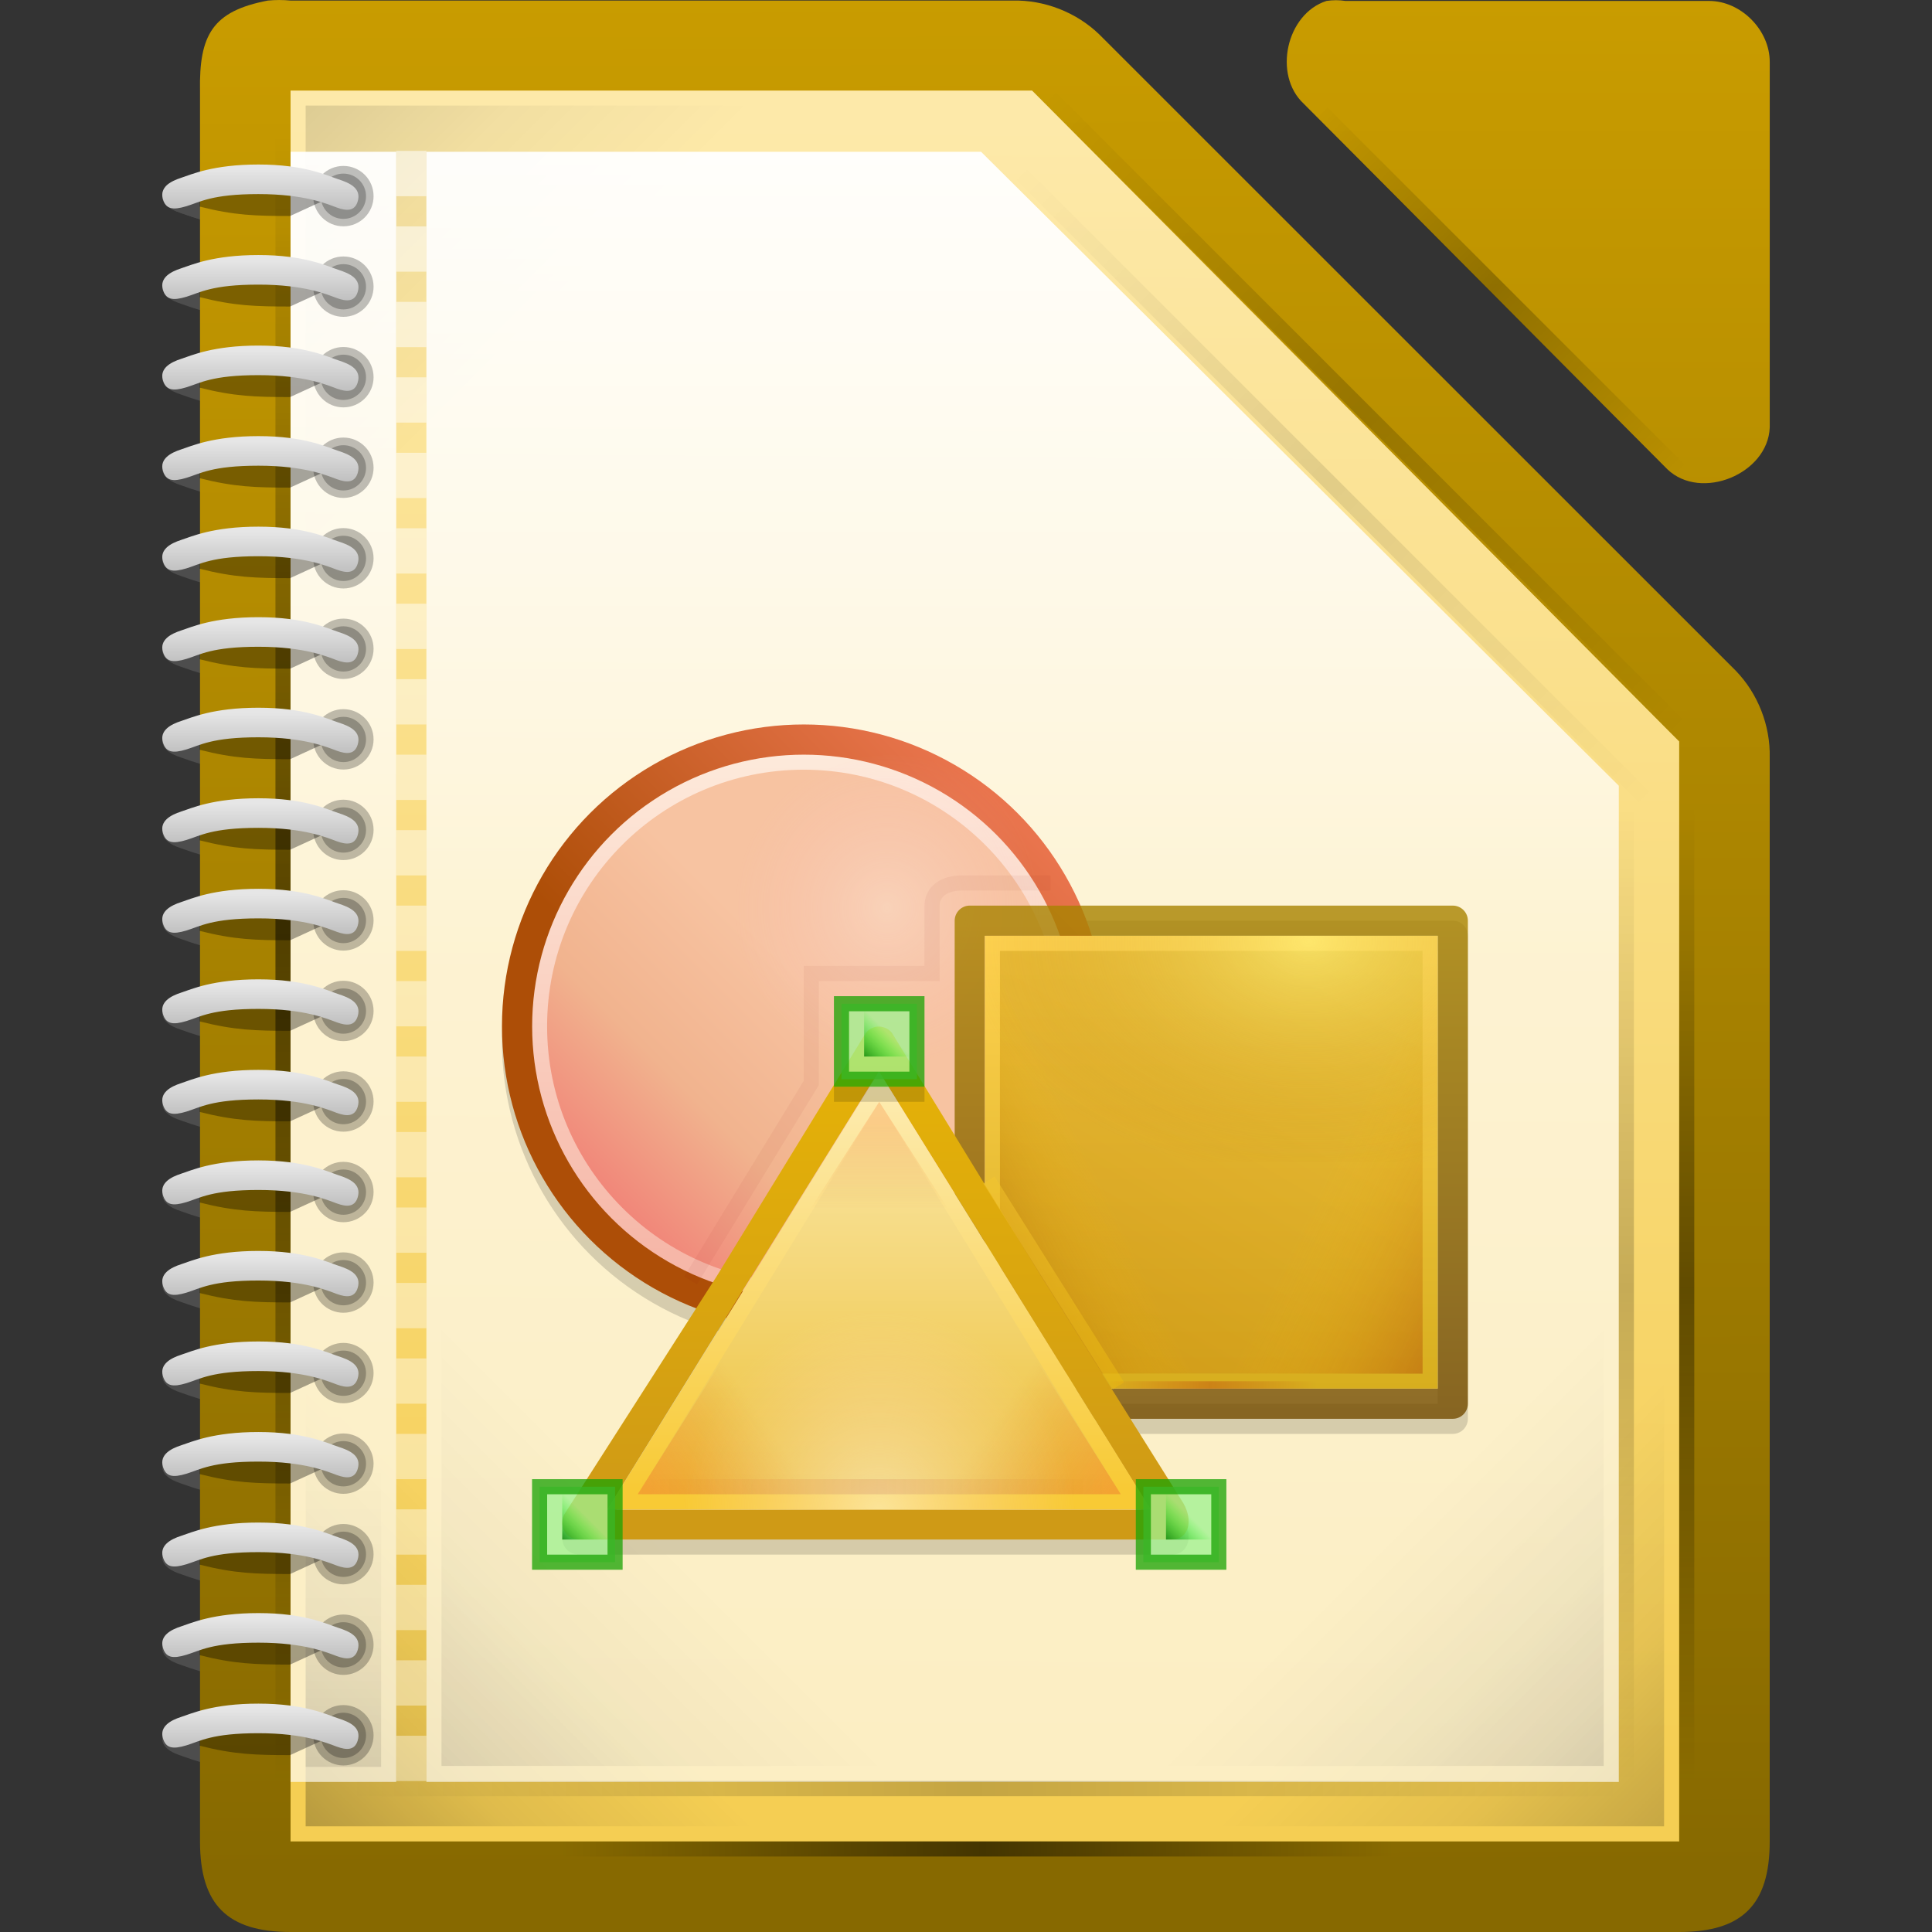 <svg height="128" width="128" xmlns="http://www.w3.org/2000/svg" xmlns:xlink="http://www.w3.org/1999/xlink"><rect width="100%" height="100%" fill="#333333" stroke="none"/><linearGradient id="a" gradientTransform="matrix(-.736 0 0 .674 923.94 -508.304)" gradientUnits="userSpaceOnUse" x1="1155.005" x2="1165.548" xlink:href="#d" y1="899.985" y2="893.35"/><linearGradient id="b"><stop offset="0" stop-color="#fff" stop-opacity=".65"/><stop offset="1" stop-color="#fff" stop-opacity=".949"/></linearGradient><linearGradient id="c"><stop offset="0" stop-color="#d40000" stop-opacity="0"/><stop offset=".493" stop-color="#a00"/><stop offset="1" stop-color="#a00" stop-opacity="0"/></linearGradient><linearGradient id="d"><stop offset="0" stop-color="#ff6a1e"/><stop offset="1" stop-color="#d45500" stop-opacity="0"/></linearGradient><linearGradient id="e"><stop offset="0" stop-color="#008000"/><stop offset="1" stop-color="#0f0" stop-opacity="0"/></linearGradient><linearGradient id="f"><stop offset="0" stop-opacity="0"/><stop offset=".493"/><stop offset="1" stop-opacity="0"/></linearGradient><linearGradient id="g"><stop offset="0"/><stop offset=".455" stop-opacity=".361"/><stop offset="1" stop-opacity="0"/></linearGradient><linearGradient id="h"><stop offset="0" stop-color="#c99c00"/><stop offset="1" stop-color="#876900"/></linearGradient><linearGradient id="i"><stop offset="0" stop-color="#b3b3b3"/><stop offset="1" stop-color="#e6e6e6"/></linearGradient><linearGradient id="j" gradientTransform="matrix(8 0 0 7.998 -874.72 -7808.767)" gradientUnits="userSpaceOnUse" x1="110.969" x2="111" xlink:href="#h" y1="976.3" y2="991.875"/><linearGradient id="k" gradientTransform="matrix(8.032 0 0 8.074 -886.713 -7882.825)" gradientUnits="userSpaceOnUse" x1="110.969" x2="110.969" xlink:href="#h" y1="976.3" y2="992.375"/><linearGradient id="l" gradientTransform="matrix(7.979 0 0 8.012 -2319.353 -1939.894)" gradientUnits="userSpaceOnUse" x1="294.343" x2="294.418" y1="256.581" y2="243.139"><stop offset="0" stop-color="#f5ce53"/><stop offset="1" stop-color="#fde9a9"/></linearGradient><linearGradient id="m" gradientUnits="userSpaceOnUse" x1="48.256" x2="48.256" y1="82.998" y2="47.998"><stop offset="0" stop-color="#f6b7a8"/><stop offset="1" stop-color="#feedde"/></linearGradient><linearGradient id="n" gradientUnits="userSpaceOnUse" x1="47.218" x2="65.51" y1="70.944" y2="52.652"><stop offset="0" stop-color="#ad4e07"/><stop offset="1" stop-color="#e9744d"/></linearGradient><linearGradient id="o" gradientUnits="userSpaceOnUse" x1="52.184" x2="36.247" y1="63.862" y2="79.8"><stop offset="0" stop-color="#f7c3a1"/><stop offset=".472" stop-color="#f1b38e"/><stop offset="1" stop-color="#f17571"/></linearGradient><radialGradient id="p" cx="-2578.688" cy="-1363.409" gradientTransform="matrix(1.01 -0 0 1.046 2663.258 1486.27)" gradientUnits="userSpaceOnUse" r="10"><stop offset="0" stop-color="#fff"/><stop offset="1" stop-color="#ffbcd5" stop-opacity="0"/></radialGradient><linearGradient id="q" gradientTransform="matrix(1 0 0 1.015 -951.25 2751.036)" gradientUnits="userSpaceOnUse" x1="1079.546" x2="1079.546" y1="-2650.276" y2="-2617.534"><stop offset="0" stop-color="#a88200"/><stop offset="1" stop-color="#724a00"/></linearGradient><linearGradient id="r" gradientTransform="matrix(1 0 0 -1 123 796.64)" gradientUnits="userSpaceOnUse" x1="-26.812" x2="-26.812" y1="704.63" y2="734.682"><stop offset="0" stop-color="#d7ae1e"/><stop offset="1" stop-color="#ffd251"/></linearGradient><linearGradient id="s" gradientUnits="userSpaceOnUse" x1="94.25" x2="77.552" y1="63.01" y2="91.931"><stop offset="0" stop-color="#e4bc33"/><stop offset="1" stop-color="#cd9215"/></linearGradient><linearGradient id="t" gradientTransform="matrix(-1.083 0 0 2.333 667.33 3751.166)" gradientUnits="userSpaceOnUse" x1="529.25" x2="535" y1="-1568.638" y2="-1574.638"><stop offset="0" stop-color="#a63900"/><stop offset="1" stop-color="#ffc600" stop-opacity="0"/></linearGradient><linearGradient id="u" gradientTransform="matrix(1.083 0 0 2.333 -506.833 3751.166)" gradientUnits="userSpaceOnUse" x1="529.25" x2="535" y1="-1568.638" y2="-1574.638"><stop offset="0" stop-color="#7f3700"/><stop offset="1" stop-color="#ffc600" stop-opacity="0"/></linearGradient><linearGradient id="v" gradientTransform="matrix(.489 0 0 .494 -477.985 838.887)" gradientUnits="userSpaceOnUse" x1="1065.75" x2="1065.75" y1="-1561.392" y2="-1495.638"><stop offset="0" stop-color="#e7b406"/><stop offset="1" stop-color="#cf9a16"/></linearGradient><linearGradient id="w" gradientTransform="matrix(2.203 0 0 2.049 -2501.83 -1745.864)" gradientUnits="userSpaceOnUse" x1="1162.591" x2="1162.591" y1="900.186" y2="887.434"><stop offset="0" stop-color="#f8ca35"/><stop offset="1" stop-color="#fdebaf"/></linearGradient><linearGradient id="x" gradientTransform="matrix(1.958 0 0 1.837 -2217.37 -1555.914)" gradientUnits="userSpaceOnUse" x1="1162.175" x2="1162.175" y1="900.717" y2="887.071"><stop offset="0" stop-color="#edc33e"/><stop offset="1" stop-color="#fae6a5"/></linearGradient><linearGradient id="y" gradientTransform="matrix(.736 0 0 .674 -807.437 -508.304)" gradientUnits="userSpaceOnUse" x1="1155.005" x2="1165.548" xlink:href="#d" y1="899.985" y2="893.35"/><radialGradient id="z" cx="-1535.455" cy="-853" gradientTransform="matrix(0 -1.347 1.3 0 1167.15 -1967.974)" gradientUnits="userSpaceOnUse" r="10"><stop offset="0" stop-color="#fff"/><stop offset="1" stop-color="#ffd5d5" stop-opacity="0"/></radialGradient><linearGradient id="A" gradientUnits="userSpaceOnUse" x1="37.313" x2="38.86" xlink:href="#e" y1="101.999" y2="100.452"/><linearGradient id="B" gradientTransform="matrix(.193 0 0 1 45.52 1292.617)" gradientUnits="userSpaceOnUse" x1="-17" x2="144" xlink:href="#c" y1="-1194.638" y2="-1194.638"/><linearGradient id="C" gradientTransform="matrix(.551 0 0 .495 -581.769 -365.554)" gradientUnits="userSpaceOnUse" x1="1162" x2="1162" xlink:href="#d" y1="889.006" y2="900.717"/><linearGradient id="D" gradientTransform="matrix(.757 -.173 -.159 .599 -1020.928 1194.229)" gradientUnits="userSpaceOnUse" x1="1171.25" x2="1171.25" y1="-1513.388" y2="-1575.638"><stop offset="0" stop-color="#ecbb10"/><stop offset="1" stop-color="#ffd251"/></linearGradient><linearGradient id="E" gradientTransform="matrix(.087 0 0 .5 74.73 688.83)" gradientUnits="userSpaceOnUse" x1="-17" x2="144" xlink:href="#c" y1="-1194.638" y2="-1194.638"/><radialGradient id="F" cx="-1535.213" cy="-848.917" gradientTransform="matrix(0 1.554 2.262 0 2006.94 2448.106)" gradientUnits="userSpaceOnUse" r="10"><stop offset="0" stop-color="#fffb88"/><stop offset="1" stop-color="#b97f00" stop-opacity="0"/></radialGradient><linearGradient id="G" gradientUnits="userSpaceOnUse" x1="77.313" x2="78.86" xlink:href="#e" y1="101.999" y2="100.452"/><linearGradient id="H" gradientUnits="userSpaceOnUse" x1="57.313" x2="58.86" xlink:href="#e" y1="69.999" y2="68.452"/><linearGradient id="I" gradientTransform="matrix(1.203 0 0 2.931 -403.16 3011.546)" gradientUnits="userSpaceOnUse" x1="349.181" x2="349.181" xlink:href="#i" y1="-1022.425" y2="-1023.649"/><linearGradient id="J" gradientTransform="matrix(1.203 0 0 2.931 -403.16 3017.545)" gradientUnits="userSpaceOnUse" x1="349.181" x2="349.181" xlink:href="#i" y1="-1022.425" y2="-1023.649"/><linearGradient id="K" gradientTransform="matrix(1.203 0 0 2.931 -403.16 3023.543)" gradientUnits="userSpaceOnUse" x1="349.181" x2="349.181" xlink:href="#i" y1="-1022.425" y2="-1023.649"/><linearGradient id="L" gradientTransform="matrix(1.203 0 0 2.931 -403.16 3029.541)" gradientUnits="userSpaceOnUse" x1="349.181" x2="349.181" xlink:href="#i" y1="-1022.425" y2="-1023.649"/><linearGradient id="M" gradientTransform="matrix(1.203 0 0 2.931 -403.16 3035.539)" gradientUnits="userSpaceOnUse" x1="349.181" x2="349.181" xlink:href="#i" y1="-1022.425" y2="-1023.649"/><linearGradient id="N" gradientTransform="matrix(1.203 0 0 2.931 -403.16 3041.538)" gradientUnits="userSpaceOnUse" x1="349.181" x2="349.181" xlink:href="#i" y1="-1022.425" y2="-1023.649"/><linearGradient id="O" gradientTransform="matrix(1.203 0 0 2.931 -403.16 3047.536)" gradientUnits="userSpaceOnUse" x1="349.181" x2="349.181" xlink:href="#i" y1="-1022.425" y2="-1023.649"/><linearGradient id="P" gradientTransform="matrix(1.203 0 0 2.931 -403.16 3053.534)" gradientUnits="userSpaceOnUse" x1="349.181" x2="349.181" xlink:href="#i" y1="-1022.425" y2="-1023.649"/><linearGradient id="Q" gradientTransform="matrix(1.203 0 0 2.931 -403.16 3059.532)" gradientUnits="userSpaceOnUse" x1="349.181" x2="349.181" xlink:href="#i" y1="-1022.425" y2="-1023.649"/><linearGradient id="R" gradientTransform="matrix(1.203 0 0 2.931 -403.16 3065.531)" gradientUnits="userSpaceOnUse" x1="349.181" x2="349.181" xlink:href="#i" y1="-1022.425" y2="-1023.649"/><linearGradient id="S" gradientTransform="matrix(1.203 0 0 2.931 -403.16 3071.529)" gradientUnits="userSpaceOnUse" x1="349.181" x2="349.181" xlink:href="#i" y1="-1022.425" y2="-1023.649"/><linearGradient id="T" gradientTransform="matrix(1.203 0 0 2.931 -403.16 3077.527)" gradientUnits="userSpaceOnUse" x1="349.181" x2="349.181" xlink:href="#i" y1="-1022.425" y2="-1023.649"/><linearGradient id="U" gradientTransform="matrix(1.203 0 0 2.931 -403.16 3083.526)" gradientUnits="userSpaceOnUse" x1="349.181" x2="349.181" xlink:href="#i" y1="-1022.425" y2="-1023.649"/><linearGradient id="V" gradientTransform="matrix(1.203 0 0 2.931 -403.16 3089.524)" gradientUnits="userSpaceOnUse" x1="349.181" x2="349.181" xlink:href="#i" y1="-1022.425" y2="-1023.649"/><linearGradient id="W" gradientTransform="matrix(1.203 0 0 2.931 -403.16 3095.522)" gradientUnits="userSpaceOnUse" x1="349.181" x2="349.181" xlink:href="#i" y1="-1022.425" y2="-1023.649"/><linearGradient id="X" gradientTransform="matrix(1.203 0 0 2.931 -403.16 3101.52)" gradientUnits="userSpaceOnUse" x1="349.181" x2="349.181" xlink:href="#i" y1="-1022.425" y2="-1023.649"/><linearGradient id="Y" gradientTransform="matrix(1.203 0 0 2.931 -403.16 3107.519)" gradientUnits="userSpaceOnUse" x1="349.181" x2="349.181" xlink:href="#i" y1="-1022.425" y2="-1023.649"/><linearGradient id="Z" gradientTransform="matrix(1.203 0 0 2.931 -403.16 3113.517)" gradientUnits="userSpaceOnUse" x1="349.181" x2="349.181" xlink:href="#i" y1="-1022.425" y2="-1023.649"/><linearGradient id="aa" gradientTransform="matrix(0 .677 -1 0 -1175.369 20.506)" gradientUnits="userSpaceOnUse" x1="-17" x2="144" xlink:href="#f" y1="-1194.638" y2="-1194.638"/><linearGradient id="ab" gradientTransform="matrix(-1 0 0 1 123 796.64)" gradientUnits="userSpaceOnUse" x1="102.747" x2="87.872" xlink:href="#g" y1="-675.641" y2="-690.517"/><linearGradient id="ac" gradientUnits="userSpaceOnUse" x1="110.247" x2="95.372" xlink:href="#g" y1="120.999" y2="106.123"/><linearGradient id="ad" gradientTransform="matrix(-1 0 0 -1 123 796.64)" gradientUnits="userSpaceOnUse" x1="102.747" x2="87.872" xlink:href="#g" y1="789.646" y2="774.77"/><linearGradient id="ae" gradientTransform="matrix(4 0 0 4 -2647.829 3138.547)" gradientUnits="userSpaceOnUse" x1="675.369" x2="675.369" xlink:href="#b" y1="-768.73" y2="-781.999"/><linearGradient id="af" gradientTransform="matrix(-.061 0 0 .244 29.52 407.946)" gradientUnits="userSpaceOnUse" x1="152" x2="152" xlink:href="#g" y1="-1192.638" y2="-1274.332"/><linearGradient id="ag" gradientTransform="matrix(.371 .371 -.707 .707 -786.48 822.165)" gradientUnits="userSpaceOnUse" x1="78.822" x2="144" xlink:href="#f" y1="-1194.638" y2="-1194.638"/><linearGradient id="ah" gradientTransform="matrix(.371 .371 -.707 .707 -786.48 839.165)" gradientUnits="userSpaceOnUse" x1="30.744" x2="144" xlink:href="#f" y1="-1194.638" y2="-1194.638"/><linearGradient id="ai" gradientTransform="matrix(-.342 0 0 -1 86.44 -1071.624)" gradientUnits="userSpaceOnUse" x1="-17" x2="144" xlink:href="#f" y1="-1194.638" y2="-1194.638"/><linearGradient id="aj" gradientTransform="matrix(-1 0 0 1 123 796.64)" gradientUnits="userSpaceOnUse" x1="93.747" x2="78.872" xlink:href="#g" y1="-679.641" y2="-694.517"/><linearGradient id="ak" gradientUnits="userSpaceOnUse" x1="106.247" x2="91.372" xlink:href="#g" y1="116.999" y2="102.123"/><linearGradient id="al" gradientTransform="matrix(.371 .371 -.707 .707 -788.48 844.165)" gradientUnits="userSpaceOnUse" x1="30.744" x2="144" xlink:href="#f" y1="-1194.638" y2="-1194.638"/><linearGradient id="am" gradientTransform="matrix(.522 0 0 1 32.12 1312.636)" gradientUnits="userSpaceOnUse" x1="-17" x2="144" xlink:href="#f" y1="-1194.638" y2="-1194.638"/><linearGradient id="an" gradientTransform="matrix(0 .401 -1 0 -1082.369 60.306)" gradientUnits="userSpaceOnUse" x1="-17" x2="144" xlink:href="#f" y1="-1194.638" y2="-1194.638"/><linearGradient id="ao" gradientTransform="matrix(0 .401 -1 0 -1086.369 60.306)" gradientUnits="userSpaceOnUse" x1="-17" x2="144" xlink:href="#f" y1="-1194.638" y2="-1194.638"/><linearGradient id="ap" gradientTransform="matrix(4 0 0 4 -2524.829 4892.126)" gradientUnits="userSpaceOnUse" x1="637.995" x2="637.995" xlink:href="#b" y1="-1204.424" y2="-1220.243"/><g fill="#4d4d4d"><path d="m11.993 14.115c.684.22 2.113.883 5.128.883 3.087 0 4.563-.741 5.291-.977.733-.237 1.558-.586 1.284-1.477-.199-.645-.726-.635-1.381-.397-.626.227-2.107.891-5.194.891-3.086-.001-3.866-.53-4.767-.803-.916-.278-1.375-.194-1.566.487-.215.765.515 1.171 1.204 1.393z"/><path d="m11.993 14.115c.684.22 2.113.883 5.128.883 3.087 0 4.563-.741 5.291-.977.733-.237 1.558-.586 1.284-1.477-.199-.645-.726-.635-1.381-.397-.626.227-2.107.891-5.194.891-3.086-.001-3.866-.53-4.767-.803-.916-.278-1.375-.194-1.566.487-.215.765.515 1.171 1.204 1.393z"/><path d="m11.993 20.127c.684.22 2.113.883 5.128.883 3.087 0 4.563-.741 5.291-.977.733-.237 1.558-.586 1.284-1.477-.199-.645-.726-.635-1.381-.397-.626.227-2.107.891-5.194.891-3.086-.001-3.866-.53-4.767-.803-.916-.278-1.375-.194-1.566.487-.215.765.515 1.171 1.204 1.393z"/><path d="m11.993 26.139c.684.22 2.113.883 5.128.883 3.087 0 4.563-.741 5.291-.977.733-.237 1.558-.586 1.284-1.477-.199-.645-.726-.635-1.381-.397-.626.227-2.107.891-5.194.891-3.086-.001-3.866-.53-4.767-.803-.916-.278-1.375-.194-1.566.487-.215.765.515 1.171 1.204 1.393z"/><path d="m11.993 32.151c.684.22 2.113.883 5.128.883 3.087 0 4.563-.741 5.291-.977.733-.237 1.558-.586 1.284-1.477-.199-.645-.726-.635-1.381-.397-.626.227-2.107.891-5.194.891-3.086-.001-3.866-.53-4.767-.803-.916-.278-1.375-.194-1.566.487-.215.765.515 1.171 1.204 1.393z"/><path d="m11.993 38.163c.684.22 2.113.883 5.128.883 3.087 0 4.563-.741 5.291-.977.733-.237 1.558-.586 1.284-1.477-.199-.645-.726-.635-1.381-.397-.626.227-2.107.891-5.194.891-3.086-.001-3.866-.53-4.767-.803-.916-.278-1.375-.194-1.566.487-.215.765.515 1.171 1.204 1.393z"/><path d="m11.993 44.175c.684.22 2.113.883 5.128.883 3.087 0 4.563-.741 5.291-.977.733-.237 1.558-.586 1.284-1.477-.199-.645-.726-.635-1.381-.397-.626.227-2.107.891-5.194.891-3.086-.001-3.866-.53-4.767-.803-.916-.278-1.375-.194-1.566.487-.215.765.515 1.171 1.204 1.393z"/><path d="m11.993 50.187c.684.22 2.113.883 5.128.883 3.087 0 4.563-.741 5.291-.977.733-.237 1.558-.586 1.284-1.477-.199-.645-.726-.635-1.381-.397-.626.227-2.107.891-5.194.891-3.086-.001-3.866-.53-4.767-.803-.916-.278-1.375-.194-1.566.487-.215.765.515 1.171 1.204 1.393z"/><path d="m11.993 56.199c.684.22 2.113.883 5.128.883 3.087 0 4.563-.741 5.291-.977.733-.237 1.558-.586 1.284-1.477-.199-.645-.726-.635-1.381-.397-.626.227-2.107.891-5.194.891-3.086-.001-3.866-.53-4.767-.803-.916-.278-1.375-.194-1.566.487-.215.765.515 1.171 1.204 1.393z"/><path d="m11.993 62.211c.684.22 2.113.883 5.128.883 3.087 0 4.563-.741 5.291-.977.733-.237 1.558-.586 1.284-1.477-.199-.645-.726-.635-1.381-.397-.626.227-2.107.891-5.194.891-3.086-.001-3.866-.53-4.767-.803-.916-.278-1.375-.194-1.566.487-.215.765.515 1.171 1.204 1.393z"/><path d="m11.993 68.223c.684.22 2.113.883 5.128.883 3.087 0 4.563-.741 5.291-.977.733-.237 1.558-.586 1.284-1.477-.199-.645-.726-.635-1.381-.397-.626.227-2.107.891-5.194.891-3.086-.001-3.866-.53-4.767-.803-.916-.278-1.375-.194-1.566.487-.215.765.515 1.171 1.204 1.393z"/><path d="m11.993 74.235c.684.22 2.113.883 5.128.883 3.087 0 4.563-.741 5.291-.977.733-.237 1.558-.586 1.284-1.477-.199-.645-.726-.635-1.381-.397-.626.227-2.107.891-5.194.891-3.086-.001-3.866-.53-4.767-.803-.916-.278-1.375-.194-1.566.487-.215.765.515 1.171 1.204 1.393z"/><path d="m11.993 80.247c.684.22 2.113.883 5.128.883 3.087 0 4.563-.741 5.291-.977.733-.237 1.558-.586 1.284-1.477-.199-.645-.726-.635-1.381-.397-.626.227-2.107.891-5.194.891-3.086-.001-3.866-.53-4.767-.803-.916-.278-1.375-.194-1.566.487-.215.765.515 1.171 1.204 1.393z"/><path d="m11.993 86.258c.684.22 2.113.883 5.128.883 3.087 0 4.563-.741 5.291-.977.733-.237 1.558-.586 1.284-1.477-.199-.645-.726-.635-1.381-.397-.626.227-2.107.891-5.194.891-3.086-.001-3.866-.53-4.767-.803-.916-.278-1.375-.194-1.566.487-.215.765.515 1.171 1.204 1.393z"/><path d="m11.993 92.27c.684.22 2.113.883 5.128.883 3.087 0 4.563-.741 5.291-.977.733-.237 1.558-.586 1.284-1.477-.199-.645-.726-.635-1.381-.397-.626.227-2.107.891-5.194.891-3.086-.001-3.866-.53-4.767-.803-.916-.278-1.375-.194-1.566.487-.215.765.515 1.171 1.204 1.393z"/><path d="m11.993 98.282c.684.22 2.113.883 5.128.883 3.087 0 4.563-.741 5.291-.977.733-.237 1.558-.586 1.284-1.477-.199-.645-.726-.635-1.381-.397-.626.227-2.107.891-5.194.891-3.086-.001-3.866-.53-4.767-.803-.916-.278-1.375-.194-1.566.487-.215.765.515 1.171 1.204 1.393z"/><path d="m11.993 104.294c.684.22 2.113.883 5.128.883 3.087 0 4.563-.741 5.291-.977.733-.237 1.558-.586 1.284-1.477-.199-.645-.726-.635-1.381-.397-.626.227-2.107.891-5.194.891-3.086-.001-3.866-.53-4.767-.803-.916-.278-1.375-.194-1.566.487-.215.765.515 1.171 1.204 1.393z"/><path d="m11.993 110.306c.684.22 2.113.883 5.128.883 3.087 0 4.563-.741 5.291-.977.733-.237 1.558-.586 1.284-1.477-.199-.645-.726-.635-1.381-.397-.626.227-2.107.891-5.194.891-3.086-.001-3.866-.53-4.767-.803-.916-.278-1.375-.194-1.566.487-.215.765.515 1.171 1.204 1.393z"/><path d="m11.993 116.318c.684.22 2.113.883 5.128.883 3.087 0 4.563-.741 5.291-.977.733-.237 1.558-.586 1.284-1.477-.199-.645-.726-.635-1.381-.397-.626.227-2.107.891-5.194.891-3.086-.001-3.866-.53-4.767-.803-.916-.278-1.375-.194-1.566.487-.215.765.515 1.171 1.204 1.393z"/></g><path d="m17.751.036c-3.667.7-4.566 2.266-4.5 5.998v115.968c0 4.188 1.811 5.997 6 5.998h91.997c4.189-0 5.999-1.81 6-5.998v-71.819c.048-2.112-.78-4.231-2.25-5.748l-42.162-42.149c-1.518-1.469-3.637-2.298-5.75-2.249h-47.835c-.498-.048-1.001-.048-1.5 0z" fill="url(#j)"/><path d="m87.884.062c-2.662.853-3.559 4.906-1.506 6.812l24.095 24.221c2.226 2.122 6.659.306 6.777-2.775v-24.221c-0-2.114-1.913-4.037-4.016-4.037h-24.095c-.415-.064-.84-.064-1.255 0z" fill="url(#k)"/><path d="m19.25 5.999v2 112 2h2 88 2v-2-70-.875l-.625-.625-41.75-42-.5-.5h-.875-46.25z" fill="url(#l)"/><path d="m52.25 38.994h-32v-32h32z" fill="url(#ad)" opacity=".125"/><path d="m52.25 88.998h-32v32h32z" fill="url(#ab)" opacity=".25"/><path d="m19.25 8.998v109h-1v-109z" fill="url(#aa)" opacity=".5"/><path d="m78.25 88.998h32v32h-32z" fill="url(#ac)" opacity=".188"/><path d="m19.25 10.057v108h7v-108zm9 0v108h79v-66l-42.25-42z" fill="url(#ae)"/><path d="m25.25 97.059h-5v20h5z" fill="url(#af)" opacity=".1"/><ellipse cx="22.75" cy="12.994" opacity=".25" rx="2" ry="2"/><path d="m17.125 11.905c-1.853 0-3.056.256-3.906.5v1.281c2.312.586 3.717.622 6 .625l2.312-1.063c-.599-.078-3.606-1.344-4.406-1.344z" opacity=".35"/><ellipse cx="22.75" cy="13.001" opacity=".25" rx="1.5" ry="1.5"/><path d="m11.993 11.782c.684-.22 2.113-.883 5.128-.883 3.086 0 4.563.741 5.291.977.733.237 1.558.586 1.284 1.477-.199.645-.726.635-1.381.397-.626-.227-2.107-.891-5.194-.891-3.086 0-3.866.53-4.767.803-.916.278-1.375.194-1.566-.487-.215-.766.515-1.171 1.204-1.392z" fill="url(#I)"/><ellipse cx="22.75" cy="18.992" opacity=".25" rx="2" ry="2"/><path d="m17.125 17.903c-1.853 0-3.056.256-3.906.5v1.281c2.312.586 3.717.622 6 .625l2.312-1.063c-.599-.078-3.606-1.344-4.406-1.344z" opacity=".35"/><ellipse cx="22.75" cy="19" opacity=".25" rx="1.5" ry="1.5"/><path d="m11.993 17.78c.684-.22 2.113-.883 5.128-.883 3.086 0 4.563.741 5.291.977.733.237 1.558.586 1.284 1.477-.199.645-.726.635-1.381.397-.626-.227-2.107-.891-5.194-.891-3.086 0-3.866.53-4.767.803-.916.278-1.375.194-1.566-.487-.215-.766.515-1.171 1.204-1.392z" fill="url(#J)"/><ellipse cx="22.75" cy="24.99" opacity=".25" rx="2" ry="2"/><path d="m17.125 23.901c-1.853 0-3.056.256-3.906.5v1.281c2.312.586 3.717.622 6 .625l2.312-1.063c-.599-.078-3.606-1.344-4.406-1.344z" opacity=".35"/><ellipse cx="22.75" cy="24.998" opacity=".25" rx="1.5" ry="1.5"/><path d="m11.993 23.778c.684-.22 2.113-.883 5.128-.883 3.086 0 4.563.741 5.291.977.733.237 1.558.586 1.284 1.477-.199.645-.726.635-1.381.397-.626-.227-2.107-.891-5.194-.891-3.086 0-3.866.53-4.767.803-.916.278-1.375.194-1.566-.487-.215-.766.515-1.171 1.204-1.392z" fill="url(#K)"/><ellipse cx="22.75" cy="30.989" opacity=".25" rx="2" ry="2"/><path d="m17.125 29.9c-1.853 0-3.056.256-3.906.5v1.281c2.312.586 3.717.622 6 .625l2.312-1.063c-.599-.078-3.606-1.344-4.406-1.344z" opacity=".35"/><ellipse cx="22.75" cy="30.996" opacity=".25" rx="1.5" ry="1.5"/><path d="m11.993 29.777c.684-.22 2.113-.883 5.128-.883 3.086 0 4.563.741 5.291.977.733.237 1.558.586 1.284 1.477-.199.645-.726.635-1.381.397-.626-.227-2.107-.891-5.194-.891-3.086 0-3.866.53-4.767.803-.916.278-1.375.194-1.566-.487-.215-.766.515-1.171 1.204-1.392z" fill="url(#L)"/><ellipse cx="22.75" cy="36.987" opacity=".25" rx="2" ry="2"/><path d="m17.125 35.898c-1.853 0-3.056.256-3.906.5v1.281c2.312.586 3.717.622 6 .625l2.312-1.063c-.599-.078-3.606-1.344-4.406-1.344z" opacity=".35"/><ellipse cx="22.75" cy="36.994" opacity=".25" rx="1.5" ry="1.5"/><path d="m11.993 35.775c.684-.22 2.113-.883 5.128-.883 3.086 0 4.563.741 5.291.977.733.237 1.558.586 1.284 1.477-.199.645-.726.635-1.381.397-.626-.227-2.107-.891-5.194-.891-3.086 0-3.866.53-4.767.803-.916.278-1.375.194-1.566-.487-.215-.766.515-1.171 1.204-1.392z" fill="url(#M)"/><ellipse cx="22.75" cy="42.985" opacity=".25" rx="2" ry="2"/><path d="m17.125 41.896c-1.853 0-3.056.256-3.906.5v1.281c2.312.586 3.717.622 6 .625l2.312-1.063c-.599-.078-3.606-1.344-4.406-1.344z" opacity=".35"/><ellipse cx="22.75" cy="42.993" opacity=".25" rx="1.5" ry="1.5"/><path d="m11.993 41.773c.684-.22 2.113-.883 5.128-.883 3.086 0 4.563.741 5.291.977.733.237 1.558.586 1.284 1.477-.199.645-.726.635-1.381.397-.626-.227-2.107-.891-5.194-.891-3.086 0-3.866.53-4.767.803-.916.278-1.375.194-1.566-.487-.215-.766.515-1.171 1.204-1.392z" fill="url(#N)"/><ellipse cx="22.75" cy="48.984" opacity=".25" rx="2" ry="2"/><path d="m17.125 47.894c-1.853 0-3.056.256-3.906.5v1.281c2.312.586 3.717.622 6 .625l2.312-1.063c-.599-.078-3.606-1.344-4.406-1.344z" opacity=".35"/><ellipse cx="22.75" cy="48.991" opacity=".25" rx="1.5" ry="1.5"/><path d="m11.993 47.771c.684-.22 2.113-.883 5.128-.883 3.086 0 4.563.741 5.291.977.733.237 1.558.586 1.284 1.477-.199.645-.726.635-1.381.397-.626-.227-2.107-.891-5.194-.891-3.086 0-3.866.53-4.767.803-.916.278-1.375.194-1.566-.487-.215-.766.515-1.171 1.204-1.392z" fill="url(#O)"/><ellipse cx="22.75" cy="54.982" opacity=".25" rx="2" ry="2"/><path d="m17.125 53.893c-1.853 0-3.056.256-3.906.5v1.281c2.312.586 3.717.622 6 .625l2.312-1.063c-.599-.078-3.606-1.344-4.406-1.344z" opacity=".35"/><ellipse cx="22.75" cy="54.989" opacity=".25" rx="1.5" ry="1.5"/><path d="m11.993 53.77c.684-.22 2.113-.883 5.128-.883 3.086 0 4.563.741 5.291.977.733.237 1.558.586 1.284 1.477-.199.645-.726.635-1.381.397-.626-.227-2.107-.891-5.194-.891-3.086 0-3.866.53-4.767.803-.916.278-1.375.194-1.566-.487-.215-.766.515-1.171 1.204-1.392z" fill="url(#P)"/><ellipse cx="22.75" cy="60.98" opacity=".25" rx="2" ry="2"/><path d="m17.125 59.891c-1.853 0-3.056.256-3.906.5v1.281c2.312.586 3.717.622 6 .625l2.312-1.063c-.599-.078-3.606-1.344-4.406-1.344z" opacity=".35"/><ellipse cx="22.75" cy="60.987" opacity=".25" rx="1.5" ry="1.5"/><path d="m11.993 59.768c.684-.22 2.113-.883 5.128-.883 3.086 0 4.563.741 5.291.977.733.237 1.558.586 1.284 1.477-.199.645-.726.635-1.381.397-.626-.227-2.107-.891-5.194-.891-3.086 0-3.866.53-4.767.803-.916.278-1.375.194-1.566-.487-.215-.766.515-1.171 1.204-1.392z" fill="url(#Q)"/><ellipse cx="22.75" cy="66.978" opacity=".25" rx="2" ry="2"/><path d="m17.125 65.889c-1.853 0-3.056.256-3.906.5v1.281c2.312.586 3.717.622 6 .625l2.312-1.063c-.599-.078-3.606-1.344-4.406-1.344z" opacity=".35"/><ellipse cx="22.75" cy="66.986" opacity=".25" rx="1.5" ry="1.5"/><path d="m11.993 65.766c.684-.22 2.113-.883 5.128-.883 3.086 0 4.563.741 5.291.977.733.237 1.558.586 1.284 1.477-.199.645-.726.635-1.381.397-.626-.227-2.107-.891-5.194-.891-3.086 0-3.866.53-4.767.803-.916.278-1.375.194-1.566-.487-.215-.766.515-1.171 1.204-1.392z" fill="url(#R)"/><ellipse cx="22.75" cy="72.977" opacity=".25" rx="2" ry="2"/><path d="m17.125 71.887c-1.853 0-3.056.256-3.906.5v1.281c2.312.586 3.717.622 6 .625l2.312-1.063c-.599-.078-3.606-1.344-4.406-1.344z" opacity=".35"/><ellipse cx="22.75" cy="72.984" opacity=".25" rx="1.5" ry="1.5"/><path d="m11.993 71.765c.684-.22 2.113-.883 5.128-.883 3.086 0 4.563.741 5.291.977.733.237 1.558.586 1.284 1.477-.199.645-.726.635-1.381.397-.626-.227-2.107-.891-5.194-.891-3.086 0-3.866.53-4.767.803-.916.278-1.375.194-1.566-.487-.215-.766.515-1.171 1.204-1.392z" fill="url(#S)"/><ellipse cx="22.75" cy="78.975" opacity=".25" rx="2" ry="2"/><path d="m17.125 77.886c-1.853 0-3.056.256-3.906.5v1.281c2.312.586 3.717.622 6 .625l2.312-1.063c-.599-.078-3.606-1.344-4.406-1.344z" opacity=".35"/><ellipse cx="22.75" cy="78.982" opacity=".25" rx="1.5" ry="1.5"/><path d="m11.993 77.763c.684-.22 2.113-.883 5.128-.883 3.086 0 4.563.741 5.291.977.733.237 1.558.586 1.284 1.477-.199.645-.726.635-1.381.397-.626-.227-2.107-.891-5.194-.891-3.086 0-3.866.53-4.767.803-.916.278-1.375.194-1.566-.487-.215-.766.515-1.171 1.204-1.392z" fill="url(#T)"/><ellipse cx="22.75" cy="84.973" opacity=".25" rx="2" ry="2"/><path d="m17.125 83.884c-1.853 0-3.056.256-3.906.5v1.281c2.312.586 3.717.622 6 .625l2.312-1.063c-.599-.078-3.606-1.344-4.406-1.344z" opacity=".35"/><ellipse cx="22.75" cy="84.981" opacity=".25" rx="1.5" ry="1.5"/><path d="m11.993 83.761c.684-.22 2.113-.883 5.128-.883 3.086 0 4.563.741 5.291.977.733.237 1.558.586 1.284 1.477-.199.645-.726.635-1.381.397-.626-.227-2.107-.891-5.194-.891-3.086 0-3.866.53-4.767.803-.916.278-1.375.194-1.566-.487-.215-.766.515-1.171 1.204-1.392z" fill="url(#U)"/><ellipse cx="22.75" cy="90.971" opacity=".25" rx="2" ry="2"/><path d="m17.125 89.882c-1.853 0-3.056.256-3.906.5v1.281c2.312.586 3.717.622 6 .625l2.312-1.063c-.599-.078-3.606-1.344-4.406-1.344z" opacity=".35"/><ellipse cx="22.75" cy="90.979" opacity=".25" rx="1.5" ry="1.5"/><path d="m11.993 89.759c.684-.22 2.113-.883 5.128-.883 3.086 0 4.563.741 5.291.977.733.237 1.558.586 1.284 1.477-.199.645-.726.635-1.381.397-.626-.227-2.107-.891-5.194-.891-3.086 0-3.866.53-4.767.803-.916.278-1.375.194-1.566-.487-.215-.766.515-1.171 1.204-1.392z" fill="url(#V)"/><ellipse cx="22.75" cy="96.97" opacity=".25" rx="2" ry="2"/><path d="m17.125 95.88c-1.853 0-3.056.256-3.906.5v1.281c2.312.586 3.717.622 6 .625l2.312-1.063c-.599-.078-3.606-1.344-4.406-1.344z" opacity=".35"/><ellipse cx="22.75" cy="96.977" opacity=".25" rx="1.5" ry="1.5"/><path d="m11.993 95.758c.684-.22 2.113-.883 5.128-.883 3.086 0 4.563.741 5.291.977.733.237 1.558.586 1.284 1.477-.199.645-.726.635-1.381.397-.626-.227-2.107-.891-5.194-.891-3.086 0-3.866.53-4.767.803-.916.278-1.375.194-1.566-.487-.215-.766.515-1.171 1.204-1.392z" fill="url(#W)"/><ellipse cx="22.75" cy="102.968" opacity=".25" rx="2" ry="2"/><path d="m17.125 101.879c-1.853 0-3.056.256-3.906.5v1.281c2.312.586 3.717.622 6 .625l2.312-1.063c-.599-.078-3.606-1.344-4.406-1.344z" opacity=".35"/><ellipse cx="22.75" cy="102.975" opacity=".25" rx="1.5" ry="1.5"/><path d="m11.993 101.756c.684-.22 2.113-.883 5.128-.883 3.086 0 4.563.741 5.291.977.733.237 1.558.586 1.284 1.477-.199.645-.726.635-1.381.397-.626-.227-2.107-.891-5.194-.891-3.086 0-3.866.53-4.767.803-.916.278-1.375.194-1.566-.487-.215-.766.515-1.171 1.204-1.392z" fill="url(#X)"/><ellipse cx="22.75" cy="108.966" opacity=".25" rx="2" ry="2"/><path d="m17.125 107.877c-1.853 0-3.056.256-3.906.5v1.281c2.312.586 3.717.622 6 .625l2.312-1.063c-.599-.078-3.606-1.344-4.406-1.344z" opacity=".35"/><ellipse cx="22.75" cy="108.974" opacity=".25" rx="1.5" ry="1.5"/><path d="m11.993 107.754c.684-.22 2.113-.883 5.128-.883 3.086 0 4.563.741 5.291.977.733.237 1.558.586 1.284 1.477-.199.645-.726.635-1.381.397-.626-.227-2.107-.891-5.194-.891-3.086 0-3.866.53-4.767.803-.916.278-1.375.194-1.566-.487-.215-.766.515-1.171 1.204-1.392z" fill="url(#Y)"/><ellipse cx="22.75" cy="114.965" opacity=".25" rx="2" ry="2"/><path d="m17.125 113.876c-1.853 0-3.056.256-3.906.5v1.281c2.312.586 3.717.622 6 .625l2.312-1.063c-.599-.078-3.606-1.344-4.406-1.344z" opacity=".35"/><ellipse cx="22.75" cy="114.972" opacity=".25" rx="1.5" ry="1.5"/><path d="m11.993 113.753c.684-.22 2.113-.883 5.128-.883 3.086 0 4.563.741 5.291.977.733.237 1.558.586 1.284 1.477-.199.645-.726.635-1.381.397-.626-.227-2.107-.891-5.194-.891-3.086 0-3.866.53-4.767.803-.916.278-1.375.194-1.566-.487-.215-.766.515-1.171 1.204-1.392z" fill="url(#Z)"/><path d="m87.957 7.129 23.662 23.662-.707.707-23.662-23.662z" fill="url(#ag)" opacity=".25"/><path d="m69.957 6.129 41.662 41.662-.707.707-41.662-41.662z" fill="url(#ah)" opacity=".188"/><path d="m92.25 122.999h-55v-1h55z" fill="url(#ai)" opacity=".5"/><path d="m61.25 84.998h-32v32h32z" fill="url(#aj)" opacity=".1"/><path d="m74.25 84.998h32v32h-32z" fill="url(#ak)" opacity=".1"/><path d="m67.957 11.129 41.662 41.662-.707.707-41.662-41.662z" fill="url(#al)" opacity=".1"/><path d="m23.25 117.998h83.997v1h-83.997z" fill="url(#am)" opacity=".2"/><path d="m112.25 53.499v64.5h-1v-64.5z" fill="url(#an)" opacity=".375"/><path d="m108.25 53.499v64.5h-1v-64.5z" fill="url(#ao)" opacity=".2"/><path d="m26.25 9.999v3h2v-3zm0 5v3h2v-3zm0 5v3h2v-3zm0 5v3h2v-3zm0 5v3h2v-3zm0 5v3h2v-3zm0 5v3h2v-3zm0 5v3h2v-3zm0 5v3h2v-3zm0 5v3h2v-3zm0 5v3h2v-3zm0 5v3h2v-3zm0 5v3h2v-3zm0 5v3h2v-3zm0 5v3h2v-3zm0 5v3h2v-3zm0 5v3h2v-3zm0 5v3h2v-3zm0 5v3h2v-3zm0 5v3h2v-3zm0 5v3h2v-3zm0 5v3h2v-3z" fill="url(#ap)" opacity=".6"/><circle cx="53.256" cy="68.998" fill="none" opacity=".15" r="19" stroke="#000" stroke-width="2"/><path d="m64.25 94.999c-.552-0-1-.448-1-1v-32c 0-.552.448-1 1-1h32c .552 0.0 1.0.448 1 1v32c-0.0.552-.448 1-1 1zm1-2h30v-30h-30z" opacity=".15"/><path d="m57.85 69.078c-.222.079-.412.231-.529.424l-9.83 16.041-10.059 15.715c-.409.589-.161 1.79 1.071 1.739h19.725 19.384c1.188 0 1.431-1.286.797-2.39l-9.444-15.065-9.83-16.041c-.241-.406-.825-.598-1.285-.424zm.378 2.897 8.998 14.487 8.998 14.557h-17.997-17.997l8.998-14.557z" opacity=".15"/><circle cx="53.247" cy="67.994" fill="#f09e6f" opacity=".6" r="17"/><circle cx="53.256" cy="67.998" fill="url(#m)" r="19" stroke="url(#n)" stroke-width="2"/><circle cx="53.247" cy="67.994" fill="url(#o)" r="17"/><circle cx="58.918" cy="60.439" fill="url(#p)" opacity=".25" r="10.389"/><path d="m64.25 93.999c-.552-0-1-.448-1-1v-32c 0-.552.448-1 1-1h32c .552 0.0 1.0.448 1 1v32c-0.0.552-.448 1-1 1zm1-2h30v-30h-30z" fill="url(#q)" opacity=".8"/><path d="m65.25 91.999h30v-30h-30z" fill="url(#r)"/><path d="m66.25 62.999h28v28h-28z" fill="url(#s)" opacity=".6"/><path d="m94.25 63.011h-13v28h13z" fill="url(#t)" opacity=".35"/><path d="m66.25 63.011h13v28h-13z" fill="url(#u)" opacity=".5"/><path d="m57.85 68.078c-.222.079-.412.231-.529.424l-9.83 16.041-10.059 15.715c-.409.589-.161 1.79 1.071 1.739h19.725 19.384c1.188 0 1.431-1.286.797-2.39l-9.444-15.065-9.83-16.041c-.241-.406-.825-.598-1.285-.424zm.378 2.897 8.998 14.487 8.998 14.557h-17.997-17.997l8.998-14.557z" fill="url(#v)"/><path d="m76.242 100.003h-18-18l9-14.5 9-14.5 9 14.5z" fill="url(#w)"/><path d="m74.256 99.001h-16-16l8-13 8-13 8 13z" fill="url(#x)"/><path d="m62.22 98.994h6.017 6.017l-3.008-4.771-3.008-4.771-3.008 4.771z" fill="url(#a)" opacity=".35"/><path d="m54.283 98.994h-6.017-6.017l3.008-4.771 3.008-4.771 3.008 4.771z" fill="url(#y)" opacity=".35"/><path d="m71.25 86.999v13h-26v-13z" fill="url(#z)" opacity=".5"/><path d="m35.75 98.499h5v5h-5z" fill="#9ef290" opacity=".75" stroke="#18a303"/><path d="m37.25 98.999h3v3h-3z" fill="url(#A)" opacity=".75"/><path d="m42.25 97.999h31v1h-31z" fill="url(#B)" opacity=".1"/><path d="m62.75 80h-4.5-4.5l2.25-3.5 2.25-3.5 2.25 3.5z" fill="url(#C)" opacity=".2"/><path d="m55.25 71.999h6v1h-6z" opacity=".15"/><path d="m65.894 77.944-.749.466 8.581 13.642.749-.466z" fill="url(#D)" opacity=".5"/><path d="m73.25 91.511h14v.5h-14z" fill="url(#E)" opacity=".25"/><path d="m45.75 84.842 8-13.093v-7.251l8 0v-4.466c0-.963.789-1.534 2-1.534h5.855" fill="none" opacity=".05" stroke="#800000"/><path d="m95.25 76.999v-15h-30v15z" fill="url(#F)" opacity=".5"/><path d="m75.75 98.499h5v5h-5z" fill="#9ef290" opacity=".75" stroke="#18a303"/><path d="m77.25 98.999h3v3h-3z" fill="url(#G)" opacity=".75"/><path d="m55.75 66.499h5v5h-5z" fill="#9ef290" opacity=".75" stroke="#18a303"/><path d="m57.25 66.999h3v3h-3z" fill="url(#H)" opacity=".75"/></svg>